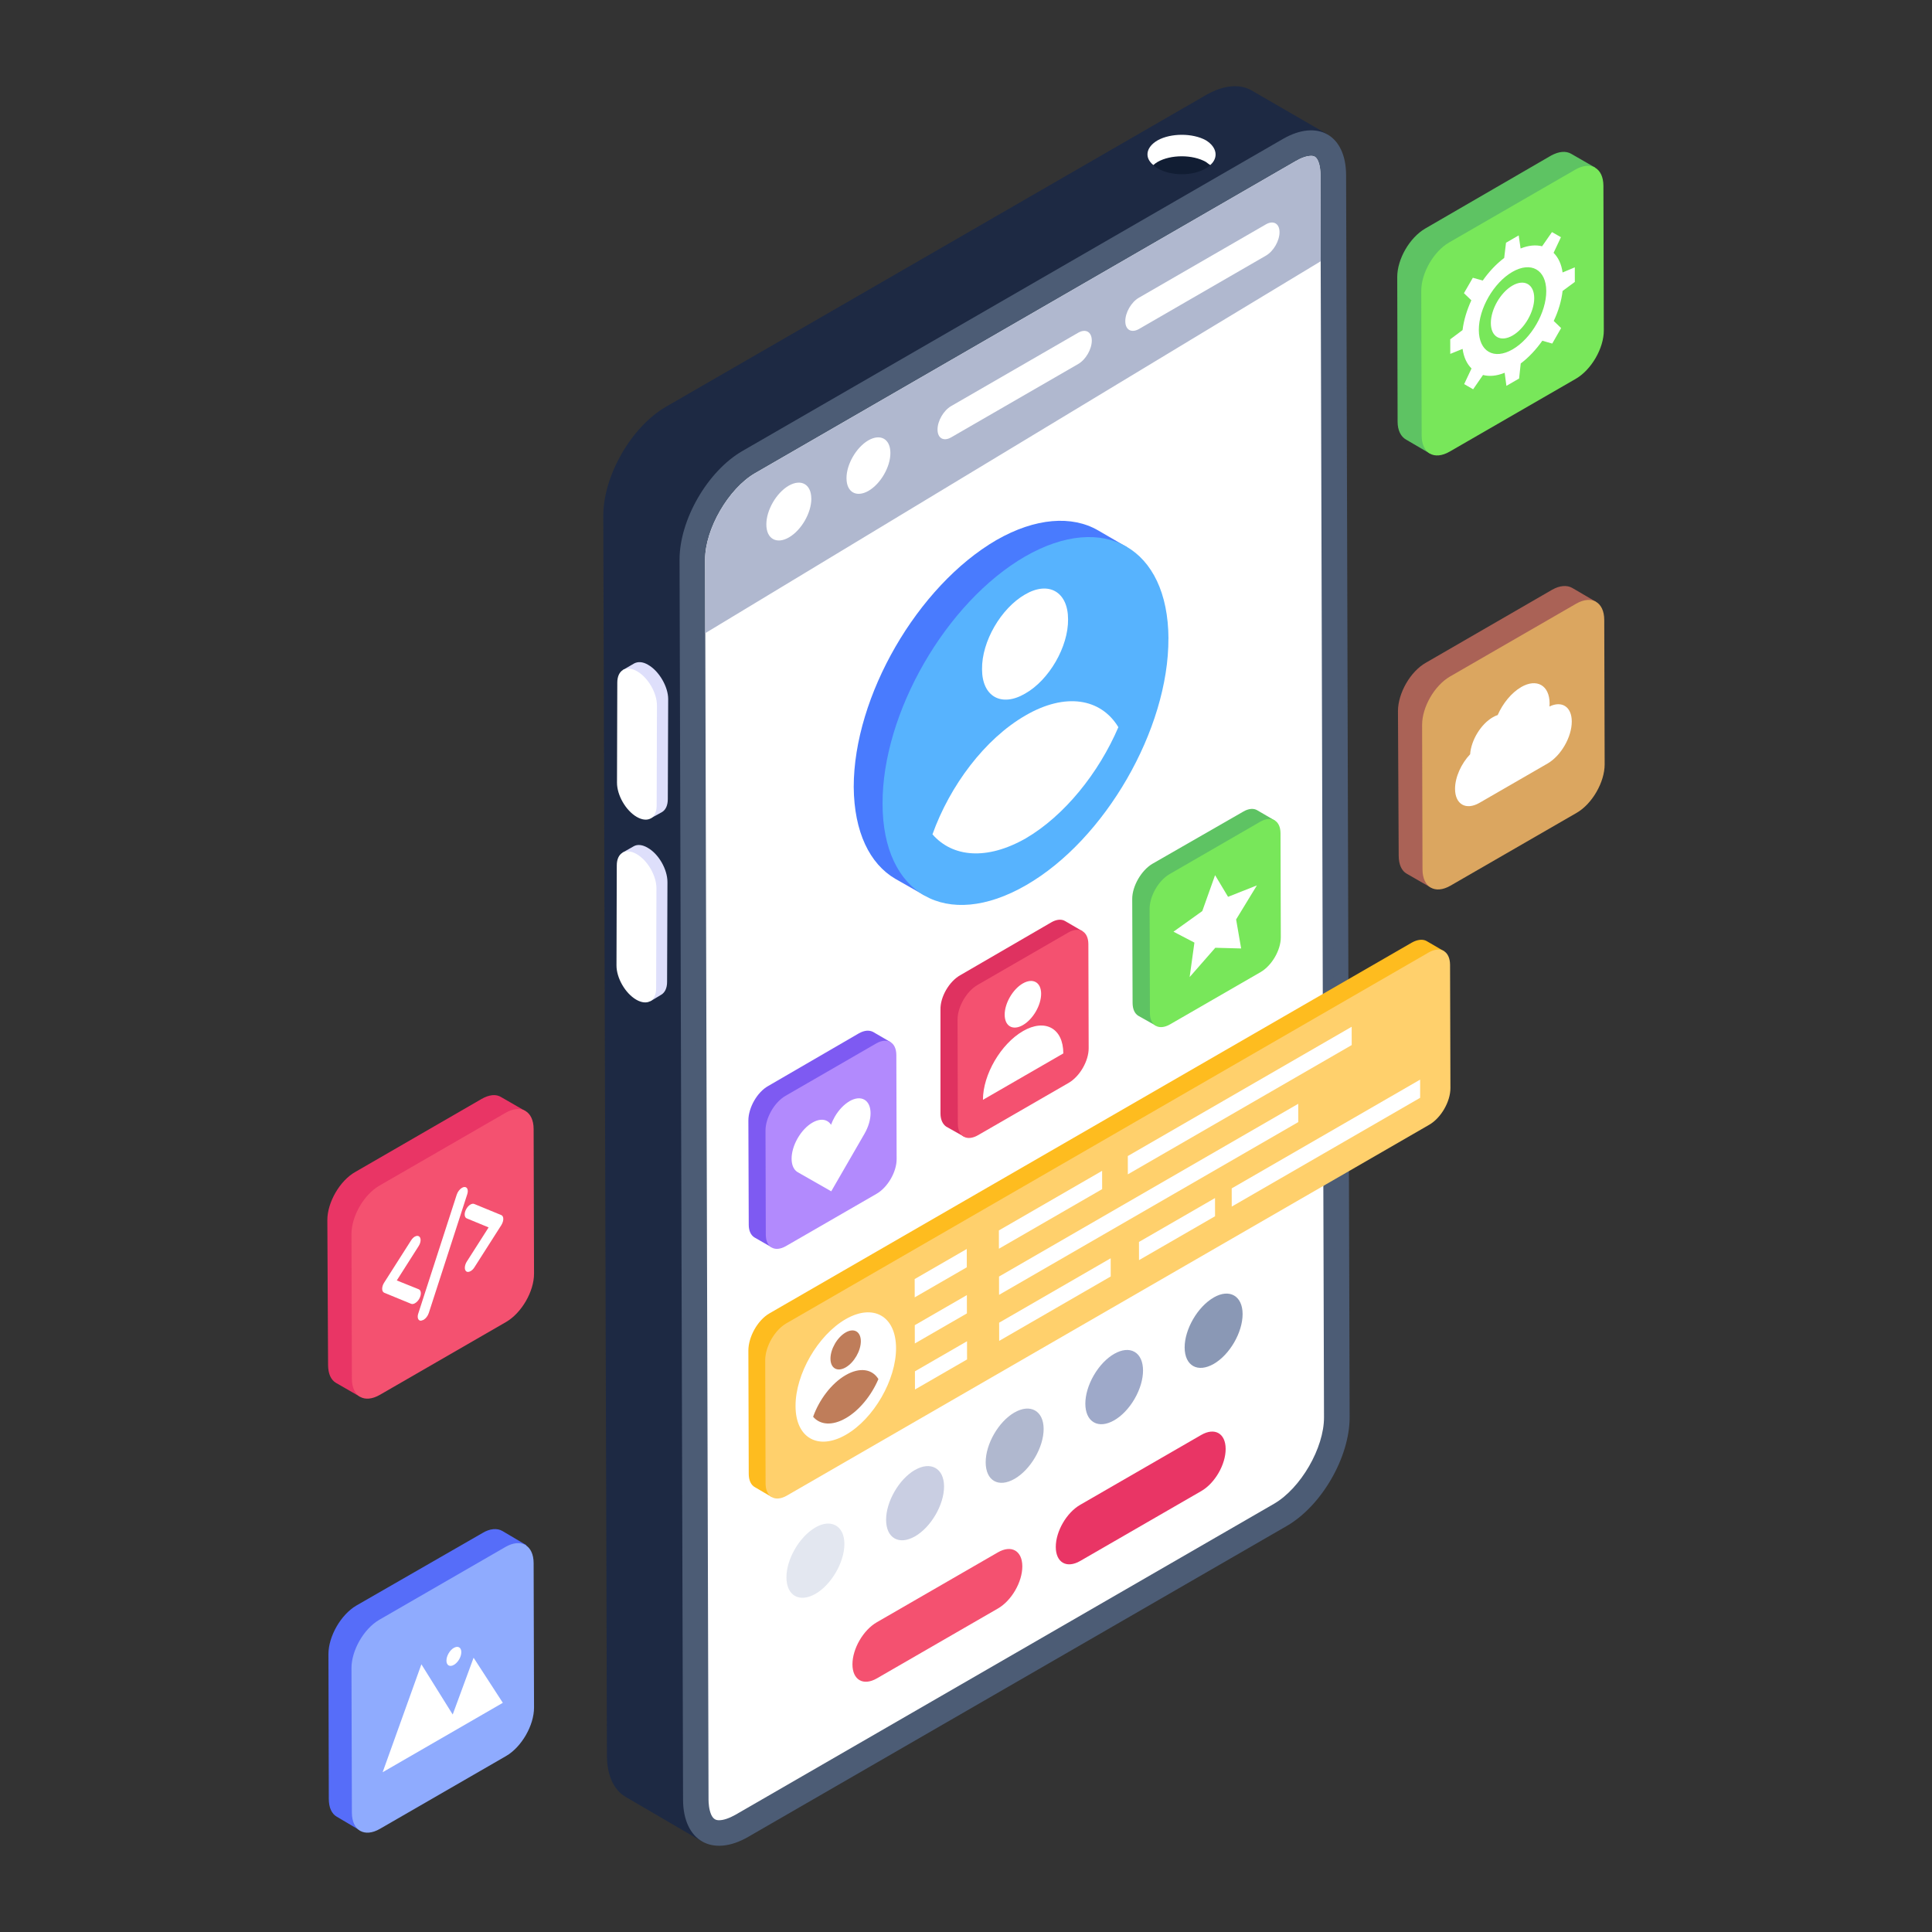 <svg id="Layer_1" enable-background="new 0 0 53 53" height="512" viewBox="0 0 53 53" width="512" xmlns="http://www.w3.org/2000/svg"><rect x="0" y="0" width="53" height="53" fill="#333333" stroke="none"/><g id="_x39_"><g><g><g><g><g><g><g><g><g><g><g><path d="m36.42 3.688-17.16 46.83-2.09-1.22c-.32-.18-.52-.58-.52-1.14l-.1-34.01c0-1.1.77-2.44 1.72-2.99l14.83-8.56c.48-.27.91-.3 1.23-.12z" fill="#1d2943"/></g><g><path d="m35.192 3.813c.955-.552 1.732-.109 1.735.989l.097 34.073c.003 1.098-.769 2.435-1.724 2.986l-14.774 8.529c-.984.568-1.784.112-1.788-1.019l-.096-34.013c-.003-1.098.769-2.434 1.724-2.986z" fill="#4c5c75"/></g><g><path d="m19.727 50.221c-.516 0-.573-.595-.574-.85l-.096-34.013c-.003-.947.692-2.15 1.517-2.626l14.826-8.56c.206-.119.403-.182.569-.182.49 0 .544.569.545.813l.097 34.073c.003.947-.692 2.15-1.517 2.626l-14.774 8.53c-.214.124-.419.189-.592.189z" fill="#4c5c75"/></g><g><path d="m36.321 38.879c.004.841-.639 1.95-1.373 2.375l-14.772 8.53c-.169.095-.328.15-.449.15-.087 0-.159-.027-.218-.155-.06-.14-.072-.317-.072-.41l-.095-34.012c-.002-.841.641-1.954 1.373-2.377l14.827-8.559c.159-.093.311-.144.425-.144.082 0 .142.025.192.142.056.13.064.299.064.386z" fill="#fff"/></g><g><path d="m36.231 7.167-16.888 10.205 0-2.014c-.002-.843.641-1.954 1.373-2.378l14.826-8.559c.16-.094.311-.145.426-.145.081 0 .141.026.192.143.057.13.066.298.066.385z" fill="#b0b8cf"/></g><g><g><path d="m33.2 4.528h-1.56c-.25-.2-.21-.49.12-.68.36-.2.96-.2 1.32 0 .31.19.35.48.12.68z" fill="#fff"/></g><g><path d="m31.756 4.442c-.049.029-.088.059-.118.088.029.029.069.059.118.088.373.216.962.216 1.325 0 .039-.02.078-.049.118-.078v-.01c-.039-.029-.079-.059-.118-.088-.363-.206-.962-.206-1.325 0z" fill="#111d33"/></g></g><g><g><g><path d="m29.577 9.128c.207-.119.373-.024.374.213.001.237-.165.524-.372.644l-3.486 2.013c-.207.119-.373.024-.374-.213-.001-.237.165-.524.372-.644z" fill="#fff"/></g></g><g><g><path d="m35.101 6.368c0 .237-.164.524-.372.644l-3.485 2.014c-.207.117-.374.023-.374-.213-.002-.239.164-.524.37-.644l3.487-2.014c.205-.119.374-.023.374.213z" fill="#fff"/></g></g><g><path d="m24.426 12.424c.002.384-.268.848-.6 1.041-.333.191-.604.038-.604-.346-.002-.382.268-.846.599-1.039.334-.191.604-.038.605.344z" fill="#fff"/></g><g><path d="m22.257 13.677c.002.393-.274.869-.615 1.066-.341.196-.619.038-.619-.355-.002-.391.274-.867.613-1.064.343-.196.619-.038.62.353z" fill="#fff"/></g></g></g></g></g></g></g><g><g><g><path d="m18.33 19.178-.01 2.74c0 .18-.06.3-.16.36l-.31.17-.76-4.07.31-.18c.1-.05.23-.05.38.04.3.17.55.6.55.94z" fill="#dedffb"/></g></g><g><g><path d="m17.479 18.416c-.151-.087-.286-.094-.385-.04-.099.057-.16.178-.16.351l-.008 2.743c-.001.346.242.766.542.94.151.087.287.096.386.04.099-.056.16-.177.16-.352l.008-2.743c.001-.345-.242-.765-.543-.939z" fill="#fff"/></g></g><g><g><path d="m18.31 24.198-.01 2.74c0 .17-.06.29-.16.35l-.3.18-.76-4.08.3-.17c.1-.06.24-.05.39.04.3.17.54.59.54.94z" fill="#dedffb"/></g></g><g><g><path d="m17.465 23.43c-.151-.087-.286-.095-.385-.04-.099.057-.16.178-.16.351l-.008 2.743c-.001.346.242.766.542.94.151.087.287.096.386.04.099-.057.16-.177.16-.352l.008-2.743c.001-.345-.242-.765-.543-.939z" fill="#fff"/></g></g></g></g></g><g><g><g><g enable-background="new"><g><g><path d="m30.93 15.018-5.58 9.54-.79-.45c-.7-.41-1.13-1.28-1.14-2.52 0-2.49 1.75-5.51 3.91-6.77 1.08-.62 2.08-.68 2.79-.27z" fill="#497bfe"/></g></g><g><g><path d="m32.053 17.514c.01 2.489-1.741 5.525-3.906 6.77-2.176 1.255-3.936.253-3.936-2.236-.01-2.489 1.741-5.525 3.906-6.78 2.166-1.245 3.926-.243 3.937 2.247z" fill="#57b3fe"/></g></g></g></g></g><g><g><g><g><path d="m30.68 19.948c-.54 1.26-1.48 2.43-2.54 3.05-1.07.61-2.01.52-2.56-.11.48-1.34 1.44-2.62 2.55-3.26 1.1-.64 2.07-.47 2.55.32z" fill="#fff"/></g><g><path d="m26.94 18.358c-.01-.76.52-1.67 1.18-2.05.65-.38 1.18-.07 1.18.68.01.75-.52 1.67-1.18 2.04-.65.38-1.18.08-1.18-.67z" fill="#fff"/></g></g></g></g></g><g><g><path d="m24.43 28.588-3.26 5.63-.47-.27c-.1-.06-.16-.18-.16-.35l-.01-2.86c0-.35.24-.78.55-.95l2.48-1.44c.16-.09.29-.09.39-.04z" fill="#7e5af2"/></g><g><g><path d="m24.036 28.625c.306-.176.552-.033.553.319l.008 2.853c.001.351-.244.775-.55.952l-2.486 1.435c-.306.176-.552.036-.553-.315l-.008-2.853c-.001-.351.244-.779.55-.955z" fill="#b28afd"/></g></g><g><path d="m29.7 25.548-3.26 5.63-.48-.27c-.09-.06-.16-.18-.16-.36v-2.85c-.01-.35.24-.78.55-.95l2.48-1.44c.15-.09.29-.1.39-.04z" fill="#df3260"/></g><g><g><path d="m29.304 25.583c.306-.176.552-.033.553.319l.008 2.853c.001.351-.244.775-.55.952l-2.486 1.435c-.306.176-.552.036-.553-.315l-.008-2.853c-.001-.351.244-.779.55-.955z" fill="#f45170"/></g></g><g enable-background="new"><g><g><path d="m34.97 22.508-3.26 5.63-.48-.27c-.1-.06-.16-.18-.16-.36l-.01-2.85c0-.35.25-.78.55-.96l2.49-1.43c.15-.09.29-.1.39-.04z" fill="#5ec363"/></g></g><g><g><path d="m34.572 22.542c.306-.176.555-.034.556.317l.008 2.853c.001.351-.247.777-.552.954l-2.486 1.435c-.306.176-.552.036-.553-.315l-.008-2.853c-.001-.351.244-.779.55-.955z" fill="#78e75a"/></g></g></g><g><g><path d="m23.305 30.208c.147-.085.294-.105.407-.041.225.128.227.546.003.935l-.912 1.579-.917-.523c-.226-.129-.227-.546-.003-.935.112-.194.259-.343.405-.427.147-.085.293-.105.406-.041.043.026.078.057.103.102.026-.074.06-.145.102-.22.112-.194.259-.343.406-.428z" fill="#fff"/></g></g><g><g><path d="m33.333 24.008.356.594.791-.313-.57.934.138.796-.709-.019-.704.804.131-.946-.574-.299.79-.566z" fill="#fff"/></g></g><g><g><g><path d="m28.062 28.286c.606-.35 1.106-.081 1.108.612l-2.205 1.273c-.002-.693.495-1.537 1.098-1.885z" fill="#fff"/></g></g><g><g><path d="m28.058 26.979c.276-.159.502-.034.503.28.001.32-.224.703-.5.862-.273.158-.499.035-.5-.285-.001-.314.224-.7.497-.857z" fill="#fff"/></g></g></g></g><g><g enable-background="new"><g><path d="m39.62 26.098-18.45 14.97-.46-.27c-.11-.06-.17-.19-.17-.37l-.01-3.38c0-.37.25-.83.58-1.02l17.62-10.17c.16-.09.31-.1.41-.04z" fill="#febc1f"/></g><g><g><path d="m39.194 26.128c.324-.187.584-.031.585.341l.01 3.379c.001.372-.257.82-.581 1.007l-17.621 10.173c-.324.187-.584.039-.585-.333l-.01-3.379c-.001-.372.257-.827.581-1.014z" fill="#ffd06c"/></g></g></g></g><g><g><g><g><path d="m24.581 36.978c.004.875-.612 1.942-1.373 2.38-.765.441-1.384.089-1.384-.786-.004-.875.612-1.942 1.373-2.383.761-.438 1.38-.085 1.384.79z" fill="#fff"/></g></g></g><g><g><g><path d="m23.197 36.554c.23-.133.417-.026.418.238.001.264-.185.586-.415.719-.23.133-.417.026-.418-.238-.001-.264.185-.586.415-.719z" fill="#bf7d5a"/></g></g><g><g><g><path d="m23.2 37.723c.39-.225.729-.166.897.109-.19.445-.519.856-.894 1.072-.374.216-.704.186-.897-.038.167-.469.504-.918.894-1.143z" fill="#bf7d5a"/></g></g></g></g><g><g><g><path d="m26.521 34.263.001.502-1.429.825-.001-.502z" fill="#fff"/></g></g><g><g><path d="m35.614 30.28.001.502-8.208 4.739-.001-.502z" fill="#fff"/></g></g><g><g><path d="m38.958 29.617-5.169 2.984.001.499 5.168-2.984z" fill="#fff"/></g></g><g><g><path d="m37.08 28.167.001.502-6.141 3.546-.001-.502z" fill="#fff"/></g></g><g><g><path d="m30.234 32.119.001.502-2.832 1.635-.001-.502z" fill="#fff"/></g></g><g><g><path d="m26.528 36.794.001.499-1.429.825-.001-.499z" fill="#fff"/></g></g><g><g><path d="m26.524 35.528.001.502-1.429.825-.001-.502z" fill="#fff"/></g></g><g><g><path d="m33.331 32.866.001.499-2.086 1.204-.001-.499z" fill="#fff"/></g></g><g><g><path d="m30.469 34.518.001.499-3.06 1.767-.001-.499z" fill="#fff"/></g></g></g></g></g></g></g><g><g><g><path d="m22.37 41.901c.428-.247.793-.046.794.453.001.506-.361 1.12-.789 1.367-.441.254-.799.057-.801-.449-.001-.499.355-1.116.796-1.37z" fill="#e3e7f0"/></g></g><g><g><ellipse cx="30.564" cy="38.081" fill="#9ea9c9" rx="1.116" ry=".646" transform="matrix(.502 -.865 .865 .502 -17.718 45.373)"/></g></g><g><g><path d="m33.294 35.594c.434-.251.793-.046.794.453.001.506-.355 1.116-.789 1.367-.441.254-.799.057-.801-.449-.001-.499.355-1.116.796-1.37z" fill="#8a98b5"/></g></g><g><g><path d="m27.829 38.749c.434-.251.799-.05.801.449.001.506-.361 1.12-.796 1.37-.441.254-.793.054-.794-.453-.001-.499.349-1.112.789-1.367z" fill="#b0b8cf"/></g></g><g><g><path d="m25.097 40.327c.434-.251.799-.05.801.449.001.506-.361 1.12-.796 1.37s-.793.054-.794-.453c-.001-.499.355-1.116.789-1.367z" fill="#c9cee2"/></g></g></g><g><g><g><path d="m27.374 42.586c.372-.215.67-.045.671.383.001.428-.295.94-.667 1.155l-3.322 1.918c-.372.215-.67.045-.671-.383-.001-.428.295-.94.667-1.155z" fill="#f45170"/></g></g><g><g><path d="m32.952 39.365c.372-.215.67-.045.671.383.001.428-.295.94-.667 1.155l-3.322 1.918c-.372.215-.67.045-.671-.383-.001-.428.295-.94.667-1.155z" fill="#e93565"/></g></g></g><g><g><g><path d="m43.78 16.508-4.53 7.84-.66-.38c-.14-.08-.22-.25-.22-.5l-.02-3.96c0-.49.34-1.09.77-1.33l3.46-2c.21-.12.41-.13.55-.05z" fill="#aa6256"/></g><g><g><path d="m43.235 16.563c.425-.246.772-.048.774.441l.011 3.964c.001.489-.343 1.086-.769 1.331l-3.458 1.996c-.425.246-.768.046-.77-.443l-.011-3.964c-.001-.489.339-1.083.765-1.329z" fill="#dba660"/></g></g><g><path d="m43.76 4.598-4.54 7.84-.65-.38c-.14-.08-.23-.25-.23-.49l-.01-3.97c0-.49.34-1.08.77-1.33l3.45-2c.22-.12.41-.13.55-.05z" fill="#5ec363"/></g><g><g><path d="m43.212 4.655c.425-.246.772-.048.774.441l.011 3.969c.001.489-.343 1.081-.769 1.327l-3.458 1.996c-.425.246-.768.05-.77-.439l-.011-3.969c-.001-.489.339-1.083.765-1.329z" fill="#78e75a"/></g></g><g><g><g><path d="m41.728 18.849c.431-.249.78-.047.782.447 0.0.028-.001.055-.004.085.343-.166.611.01.612.411.001.427-.296.941-.665 1.154l-1.867 1.078c-.369.213-.669.043-.67-.383-.001-.321.171-.694.414-.95.026-.382.293-.825.621-1.014.047-.027.092-.048.135-.062.139-.317.375-.61.644-.766z" fill="#fff"/></g></g></g></g><g><g><path d="m14.41 30.478-4.53 7.84-.66-.38c-.14-.08-.22-.25-.22-.5l-.02-3.97c0-.48.34-1.08.77-1.32l3.46-2c.21-.12.4-.14.54-.05z" fill="#e93565"/></g><g><g><path d="m13.865 30.53c.425-.246.772-.048.774.441l.011 3.969c.001.489-.343 1.081-.769 1.327l-3.458 1.996c-.425.246-.768.05-.77-.439l-.011-3.969c-.001-.489.339-1.083.765-1.329z" fill="#f45170"/></g></g></g><g><g><g><g><path d="m11.38 33.924c.044-.025.088-.029.119-.004.057.043.052.161-.016.266l-.598.94.604.243c.066.028.075.138.018.249-.031.061-.077.107-.123.133-.034.02-.071.028-.103.017l-.742-.305c-.034-.016-.055-.054-.055-.107-0-.056.02-.117.054-.169l.738-1.159c.03-.047.067-.083.103-.105z" fill="#fff"/></g></g><g><g><path d="m12.673 32.585c.023-.013.045-.021.067-.022.08-.004.115.085.078.198l-1.055 3.258c-.028.085-.085.154-.145.189l-.066.022c-.08.007-.115-.085-.078-.195l1.055-3.261c.027-.082.084-.154.144-.189z" fill="#fff"/></g></g><g><g><path d="m12.905 33.044c.037-.022.075-.028.105-.016l.742.305c.034.013.054.051.055.106 0.0.053-.02.113-.054.169l-.74 1.16c-.028.046-.066.081-.103.102-.046.026-.089.031-.12.007-.057-.046-.049-.166.016-.269l.598-.937-.601-.248c-.066-.028-.075-.138-.018-.246.031-.061.076-.108.121-.134z" fill="#fff"/></g></g></g></g><g><g><path d="m14.44 42.388-4.54 7.84-.66-.39c-.14-.08-.22-.25-.22-.49l-.01-3.97c0-.49.34-1.08.76-1.33l3.46-1.99c.21-.13.41-.14.55-.06z" fill="#566df9"/></g><g><g><path d="m13.865 42.438c.425-.246.772-.048.774.441l.011 3.964c.001.489-.343 1.086-.769 1.331l-3.458 1.996c-.425.246-.768.046-.77-.443l-.011-3.964c-.001-.489.339-1.083.765-1.329z" fill="#8fabfe"/></g></g><g><g><g><path d="m12.45 45.206c.114-.066.205-.012.205.115 0.0.131-.09.286-.204.351-.112.065-.203.015-.204-.116-0-.127.09-.286.202-.35z" fill="#fff"/></g></g><g><g><path d="m11.56 45.656.859 1.378.573-1.558.802 1.237-3.297 1.904z" fill="#fff"/></g></g></g></g></g><g><g><g><path d="m42.865 7.475.336-.141.001.4-.336.248c-.03.269-.114.55-.243.823l.203.195-.244.425-.272-.078c-.172.244-.374.46-.592.624l-.045.413-.348.201-.048-.359c-.221.09-.421.106-.594.061l-.271.392-.246-.142.202-.429c-.126-.125-.214-.305-.245-.537l-.338.137-.001-.4.338-.253c.032-.268.118-.548.241-.817l-.203-.195.244-.423.272.076c.17-.242.372-.457.588-.619l.05-.418.348-.201.052.359c.217-.088.417-.104.59-.061l.271-.389.246.14-.202.429c.126.125.216.306.247.54zm-1.371 2.11c.512-.296.926-1.012.924-1.601-.002-.586-.418-.821-.93-.525-.512.296-.922 1.007-.92 1.594.002.588.414.828.926.532" fill="#fff"/></g></g><g><g><path d="m41.491 7.834c.328-.189.596-.034.597.343.001.377-.265.838-.593 1.027-.33.19-.596.037-.597-.34-.001-.377.263-.839.593-1.03z" fill="#fff"/></g></g></g></g></svg>